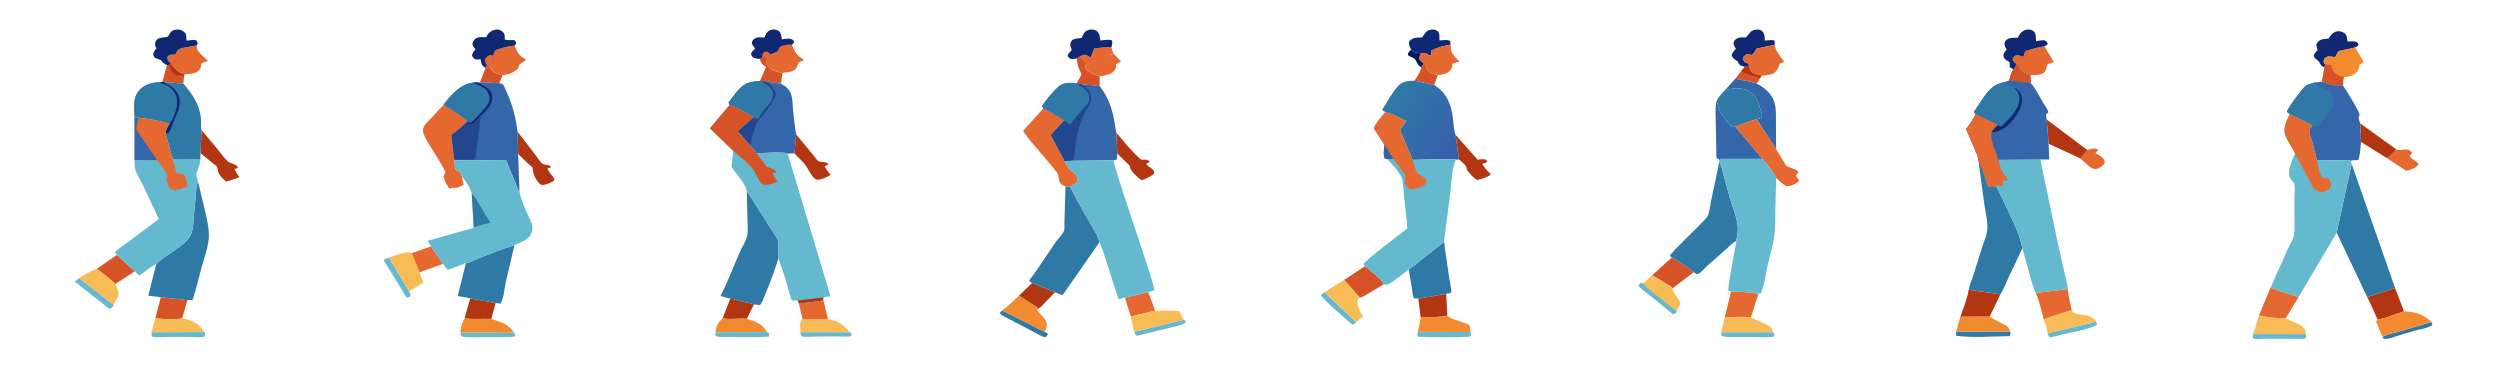 <svg width="1155" height="170" viewBox="0 0 1155 170" fill="none" xmlns="http://www.w3.org/2000/svg">
<path d="M1123.33 148.758L1123.78 150.096C1121.86 151.708 1117.77 152.14 1115.32 152.848L1107.15 155.316C1105.59 155.81 1103.48 156.697 1101.82 156.569C1101.59 156.552 1101.37 156.507 1101.16 156.445L1100.72 155.623C1102.48 154.439 1105.99 153.864 1108.09 153.259L1123.33 148.758Z" fill="#2F79A6"/>
<path d="M1040.86 154.324L1065.32 154.327C1065.48 154.97 1065.38 155.539 1065.3 156.184C1064.82 156.499 1064.47 156.512 1063.92 156.523L1046.16 156.485C1044.99 156.478 1042.27 156.816 1041.24 156.446C1041.15 156.414 1040.93 156.144 1040.85 156.066L1040.86 154.324Z" fill="#65B9CF"/>
<path d="M1107.07 68.995L1107.22 69.067C1109.66 70.128 1112.26 67.472 1114.49 70.674L1113.27 71.934C1113.77 73.688 1116.84 74.248 1117.37 76.031C1115.72 77.816 1114.01 78.384 1111.7 78.922L1102.73 73.054C1104.38 71.94 1105.75 70.476 1107.07 68.995Z" fill="#E56830"/>
<path d="M1090.43 57.019L1107.07 68.995C1105.75 70.476 1104.38 71.94 1102.73 73.054L1090.79 65.56L1090.43 57.019Z" fill="#B23612"/>
<path d="M1106.56 133.12L1110.65 143.813C1106.68 144.962 1102.57 146.997 1098.54 147.66C1097.82 146.576 1097.37 145.157 1096.83 143.959L1093.65 137.209L1106.56 133.12Z" fill="#B23612"/>
<path d="M1043.63 145.711C1047.62 146.516 1051.87 147.124 1055.94 147.146C1058.45 148.404 1064.12 149.861 1064.99 152.6C1065.16 153.155 1065.25 153.75 1065.32 154.327L1040.86 154.324C1042.05 151.724 1042.74 148.461 1043.63 145.711Z" fill="#F8BC57"/>
<path d="M1073.9 31.258L1073.42 30.996C1072.07 30.201 1072.16 29.563 1071.31 28.451C1070.34 27.182 1069.4 27.531 1068.92 25.615C1069.34 24.556 1070 23.889 1070.78 23.094C1070.55 22.415 1070.21 21.59 1070.15 20.878C1070.11 20.275 1070.63 19.617 1071.03 19.212L1071.15 19.093C1072.31 17.93 1074.31 17.992 1075.85 17.835L1075.96 17.617C1076.56 16.419 1077.82 15.035 1079.13 14.64C1080.29 14.292 1081.56 14.37 1082.61 14.987C1084.51 16.099 1084.13 17.384 1084.62 19.196C1085.71 19.156 1087.1 18.968 1088.15 19.191C1088.98 19.368 1089.22 19.854 1089.68 20.498C1089.32 21.428 1088.93 21.465 1088.08 21.933L1080.39 23.627L1078.8 26.426C1077.33 26.196 1075.68 25.698 1074.38 26.664C1073.93 26.994 1073.73 27.48 1073.52 27.978C1073.57 28.782 1073.8 29.171 1074.24 29.817L1073.9 31.258Z" fill="#102874"/>
<path d="M1048.98 132.975L1061.95 137.213L1055.94 147.146C1051.87 147.124 1047.62 146.516 1043.63 145.711L1048.98 132.975Z" fill="#E56830"/>
<path d="M1110.65 143.813C1116.04 144.272 1119.33 144.919 1123.33 148.758L1108.09 153.259C1105.99 153.864 1102.48 154.439 1100.72 155.623C1100.61 155.489 1100.54 155.379 1100.48 155.211L1097.71 148.503L1098.54 147.66C1102.57 146.997 1106.68 144.962 1110.65 143.813Z" fill="#F28B30"/>
<path d="M1074.24 29.817C1073.8 29.171 1073.57 28.782 1073.52 27.978C1073.73 27.48 1073.94 26.994 1074.38 26.664C1075.68 25.698 1077.33 26.196 1078.8 26.426L1080.39 23.627L1088.08 21.933L1092.12 28.766C1091.41 29.125 1090.68 29.438 1090.13 30.026C1089.89 31.731 1089.36 33.01 1087.96 34.082C1086.66 35.083 1084.52 35.589 1082.9 35.603C1082.39 36.813 1082.53 38.325 1082.52 39.624C1078.98 39.782 1075.99 39.056 1072.72 37.774L1073.9 31.258L1074.24 29.817Z" fill="#F28B30"/>
<path d="M1074.24 29.817C1075.11 29.839 1076.33 29.73 1077.11 30.136C1077.37 31.669 1077.68 32.91 1078.99 33.861C1079.92 34.538 1081.71 35.546 1082.9 35.603C1082.39 36.813 1082.53 38.325 1082.52 39.624C1078.98 39.782 1075.99 39.056 1072.72 37.774L1073.9 31.258L1074.24 29.817Z" fill="#D65327"/>
<path d="M1086.46 75.736L1106.56 133.12L1093.65 137.209L1079.55 107.516L1086.46 75.736Z" fill="#2F79A6"/>
<path d="M1072.72 37.774C1075.99 39.056 1078.98 39.782 1082.52 39.624C1084.84 43.03 1086.91 46.53 1088.87 50.163C1089.21 50.796 1090.23 52.496 1090.09 53.175C1090 53.624 1089.91 53.919 1089.64 54.289C1089.87 55.156 1090.04 56.218 1090.43 57.019L1090.79 65.56C1090.57 68.379 1090.4 71.048 1089.66 73.79C1088.59 74.18 1087.03 73.822 1086.12 74.288C1084.96 73.776 1083.2 74.01 1081.94 74.005L1070.41 73.985L1068.16 65.253C1067.78 63.897 1067.13 62.445 1066.94 61.07C1066.74 59.605 1067.48 58.985 1068.29 57.905L1057.89 52.655C1057.33 52.38 1057.02 52.09 1056.62 51.611C1056.71 51.284 1056.81 50.968 1056.98 50.671C1058.49 47.935 1060.51 45.336 1062.44 42.886C1063.33 41.75 1064.28 40.335 1065.5 39.534C1066.59 38.818 1068.16 38.478 1069.4 38.112L1072.72 37.774Z" fill="#3467AA"/>
<path d="M1057.89 52.655C1057.33 52.38 1057.02 52.09 1056.62 51.611C1056.71 51.284 1056.81 50.968 1056.98 50.671C1058.49 47.935 1060.51 45.336 1062.44 42.886C1063.33 41.75 1064.28 40.335 1065.5 39.534C1066.59 38.818 1068.16 38.478 1069.4 38.112C1069.71 38.861 1069.71 39.217 1070.51 39.545C1073.36 40.714 1075.78 40.913 1077.21 44.094C1078 45.855 1078.3 47.388 1077.6 49.23C1076.15 52.991 1073.27 55.532 1070.64 58.467C1069.77 58.549 1069.08 58.227 1068.29 57.905L1057.89 52.655Z" fill="#2F79A6"/>
<path d="M1057.89 52.655L1068.29 57.905C1067.48 58.985 1066.74 59.605 1066.94 61.07C1067.13 62.445 1067.78 63.897 1068.16 65.253L1070.41 73.985L1081.94 74.005C1083.2 74.01 1084.96 73.776 1086.12 74.288L1086.46 75.736L1079.55 107.516L1061.95 137.213L1048.98 132.975L1056.69 115.617C1057.68 113.404 1059.34 110.908 1059.8 108.544C1060.23 106.358 1060.06 104.011 1060.06 101.784L1060.04 90.499C1060.04 89.12 1060.4 86.415 1060.03 85.164C1059.76 84.245 1058.38 83.136 1057.94 82.113C1056.53 78.829 1059.06 74.031 1060.29 70.954C1059.1 68.114 1057.04 65.639 1055.93 62.737C1054.51 59.048 1056.38 56.021 1057.89 52.655Z" fill="#65B9CF"/>
<path d="M1057.89 52.655L1068.29 57.905C1067.48 58.985 1066.74 59.605 1066.94 61.07C1067.13 62.445 1067.78 63.897 1068.16 65.253L1070.41 73.985C1070.75 75.374 1071.89 81.547 1072.94 82.074C1073.65 82.431 1074.78 81.979 1075.63 82.582C1076.82 83.423 1076.74 84.334 1076.94 85.641C1076.69 86.3 1076.41 87.066 1075.84 87.515C1074.7 88.424 1072.89 88.88 1071.47 88.734C1070.54 88.296 1069.66 87.821 1068.99 87.019C1067.8 85.589 1066.95 83.408 1066.08 81.757L1060.29 70.954C1059.1 68.114 1057.04 65.639 1055.93 62.737C1054.51 59.048 1056.38 56.021 1057.89 52.655Z" fill="#E56830"/>
<path d="M968.346 148.411C968.645 149.181 968.917 149.435 968.589 150.215C963.991 152.398 958.329 153.25 953.379 154.377C951.318 154.846 949.2 155.6 947.099 155.815C946.408 155.389 946.228 154.768 945.944 154.042L960.435 150.547C963.016 149.923 965.924 149.495 968.346 148.411Z" fill="#65B9CF"/>
<path d="M928.833 153.18C928.877 154.01 928.849 154.521 928.497 155.284C920.339 155.407 911.853 156.14 903.754 155.145L903.726 153.187L928.833 153.18Z" fill="#2F79A6"/>
<path d="M964.378 69.351C965.685 68.82 967.471 68.264 968.857 68.865C969.049 68.948 969.217 69.045 969.384 69.166L968.102 70.782C969.54 71.638 971.897 72.648 972.341 74.405C972.433 74.764 972.265 75.283 972.193 75.655C971.302 76.795 969.788 77.906 968.306 78.047C966.312 78.235 964.41 76.146 962.988 74.891L961.07 73.156L964.378 69.351Z" fill="#E56830"/>
<path d="M945.569 55.186L964.378 69.351L961.07 73.156L946.46 66.419L945.569 55.186Z" fill="#B23612"/>
<path d="M905.716 146.257L919.264 146.199C920.978 147.488 922.816 148.372 924.721 149.324C925.556 149.74 926.771 150.173 927.434 150.82C928.022 151.391 928.473 152.453 928.833 153.18L903.726 153.187L905.716 146.257Z" fill="#F28B30"/>
<path d="M957.131 143.149C957.682 144.124 957.978 144.633 959.145 144.93C962.7 145.84 965.841 145.063 968.346 148.411C965.924 149.495 963.016 149.923 960.435 150.547L945.944 154.042C945.892 151.885 944.866 149.424 944.142 147.408L957.131 143.149Z" fill="#F8BC57"/>
<path d="M955.313 133.551C955.609 136.812 956.368 139.973 957.131 143.149L944.142 147.408C943.072 143.307 942.229 139.223 940.523 135.327L955.313 133.551Z" fill="#E56830"/>
<path d="M931.757 29.585C930.914 29.024 930.259 28.618 929.839 27.667C929.999 26.454 930.207 26.426 931.15 25.653C932.564 25.398 933.247 25.767 934.582 26.23L935.029 25.784C935.149 24.927 935.297 24.329 935.74 23.586C938.657 22.688 941.49 21.869 944.514 21.401L948.929 28.771C948.501 28.89 946.22 29.401 946.084 29.64C944.913 31.674 945.768 33.403 942.764 34.305C941.29 34.747 939.544 34.697 938.018 34.663C936.715 34.22 934.913 33.753 933.982 32.682C933.175 31.752 932.74 30.567 931.865 29.689L931.757 29.585Z" fill="#E56830"/>
<path d="M930.199 32.078L928.517 31.06L928.433 28.703L926.827 27.746C926.024 27.172 925.692 26.589 925.541 25.626C925.656 24.474 926.36 23.786 927.083 22.957C926.659 22.179 926.18 21.395 926.088 20.495C926.028 19.885 926.24 19.219 926.655 18.75C928.01 17.21 930.323 17.479 932.173 17.442L933.179 15.745C933.943 14.664 935.085 13.862 936.412 13.68C937.506 13.531 938.661 13.716 939.508 14.433C940.798 15.522 940.499 17.443 940.671 18.981C941.757 18.846 943.411 18.479 944.482 18.633C945.373 18.761 945.621 19.444 946.076 20.132C945.788 20.924 945.241 21.013 944.514 21.401C941.49 21.869 938.657 22.688 935.74 23.586C935.297 24.329 935.149 24.927 935.029 25.784L934.582 26.23C933.247 25.767 932.564 25.398 931.15 25.653C930.207 26.426 929.999 26.454 929.839 27.667C930.259 28.618 930.914 29.024 931.757 29.585C931.322 30.425 930.91 31.445 930.199 32.078Z" fill="#102874"/>
<path d="M909.52 133.856L924.182 135.997L919.264 146.199L905.716 146.257C907.082 142.43 908.92 137.85 909.52 133.856Z" fill="#B23612"/>
<path d="M914.034 74.302C915.105 76.461 916.028 78.609 916.823 80.888C917.29 82.217 917.786 85.012 918.569 85.99C918.605 86.035 918.844 86.168 918.92 86.197C919.967 86.617 921.25 86.308 922.276 86L928.401 98.695C930.854 103.937 933.267 109.008 934.334 114.766L928.065 127.951C926.843 130.598 925.768 133.564 924.182 135.997L909.52 133.856C909.975 131.384 911.006 129.215 911.793 126.858L915.764 114.096C916.447 111.928 917.454 109.708 917.926 107.49C918.749 103.585 917.37 98.649 916.811 94.712L914.034 74.302Z" fill="#2F79A6"/>
<path d="M923.287 73.848L942.62 73.686L950.743 112.377L953.647 125.375C954.266 128.075 955.073 130.783 955.313 133.551L940.523 135.327C939.364 133.001 938.685 130.231 937.95 127.734L934.334 114.766C933.267 109.008 930.854 103.937 928.401 98.695L922.276 86L922.72 85.297L924.594 86.172C925.816 85.366 924.801 84.321 925.62 83.212L927.095 83.59L927.558 83.27C927.055 81.726 925.76 80.756 925.017 79.354C924.166 77.755 923.767 75.604 923.287 73.848Z" fill="#65B9CF"/>
<path d="M931.757 29.585L931.865 29.689C932.74 30.567 933.175 31.752 933.982 32.682C934.913 33.753 936.715 34.22 938.018 34.663L938.277 38.451C940.698 41.286 942.129 44.404 943.991 47.577C944.746 48.861 946.124 50.525 946.364 51.966L945.241 52.786L945.569 55.186L946.46 66.419L946.751 73.692L942.62 73.686L923.287 73.848C923.767 75.604 924.166 77.755 925.017 79.354C925.76 80.756 927.055 81.726 927.558 83.27L927.095 83.59L925.62 83.212C924.801 84.321 925.816 85.366 924.594 86.172L922.72 85.297L922.276 86C921.25 86.308 919.967 86.617 918.92 86.197C918.844 86.168 918.605 86.034 918.569 85.99C917.786 85.012 917.29 82.217 916.823 80.888C916.028 78.609 915.105 76.461 914.034 74.302C913.926 72.351 912.896 70.278 912.136 68.503L908.297 59.602C910.027 57.445 911.541 55.137 912.768 52.659L912.1 52.001L912.164 51.373C914.829 47.743 917.702 42.065 921.481 39.648C923.103 38.612 925.001 38.168 926.835 37.68L928.213 37.197C928.717 35.509 929.124 33.487 930.199 32.078C930.91 31.445 931.322 30.425 931.757 29.585Z" fill="#3467AA"/>
<path d="M930.531 40.458C931.981 41.142 933.275 42.329 933.811 43.885C934.646 46.312 934.046 48.737 932.912 50.959C930.974 54.76 927.043 59.401 922.88 60.677C921.873 60.986 921.138 61.179 920.147 60.823C920.83 59.727 922.081 58.643 922.972 57.684L924.126 58.523C924.877 58.322 925.513 57.535 926.06 56.993C927.926 55.155 929.791 53.214 931.162 50.96C932.336 49.034 933.335 46.463 932.772 44.187L932.72 43.994C932.372 42.601 931.414 41.551 930.531 40.458Z" fill="#102874"/>
<path d="M931.757 29.585L931.865 29.689C932.74 30.567 933.175 31.752 933.982 32.682C934.913 33.753 936.715 34.22 938.018 34.663L938.277 38.451L928.213 37.197C928.717 35.509 929.124 33.487 930.199 32.078C930.91 31.445 931.322 30.425 931.757 29.585Z" fill="#D65327"/>
<path d="M912.768 52.659L912.1 52.001L912.164 51.373C914.829 47.743 917.702 42.066 921.481 39.648C923.103 38.612 925.001 38.168 926.835 37.68L926.939 38.657C927.55 39.106 929.883 40.523 930.531 40.458C931.414 41.551 932.372 42.601 932.72 43.994L932.772 44.187C933.335 46.463 932.336 49.034 931.162 50.96C929.791 53.214 927.926 55.155 926.06 56.993C925.513 57.535 924.877 58.322 924.126 58.523L922.972 57.684L912.768 52.659Z" fill="#2F79A6"/>
<path d="M912.768 52.659L922.972 57.684C922.081 58.643 920.83 59.727 920.147 60.823C919.032 63.604 922.28 70.893 923.287 73.848C923.767 75.604 924.166 77.755 925.017 79.354C925.76 80.756 927.055 81.726 927.558 83.27L927.095 83.59L925.62 83.212C924.801 84.321 925.816 85.366 924.594 86.172L922.72 85.297L922.276 86C921.25 86.308 919.967 86.617 918.92 86.197C918.844 86.168 918.605 86.035 918.569 85.99C917.786 85.012 917.29 82.217 916.823 80.888C916.028 78.609 915.105 76.461 914.034 74.302C913.926 72.351 912.896 70.278 912.136 68.503L908.297 59.602C910.027 57.445 911.541 55.137 912.768 52.659Z" fill="#E56830"/>
<path d="M808.018 30.195C808.29 31.666 808.387 32.717 809.742 33.619C810.705 34.259 812.778 34.768 813.954 34.967L813.163 36.022L811.687 38.627C808.503 37.407 805.038 37.179 801.753 36.326L804.432 32.884L806.112 30.857L808.018 30.195Z" fill="#D65327"/>
<path d="M808.017 30.195C808.29 31.666 808.386 32.717 809.742 33.619C810.705 34.259 812.778 34.768 813.953 34.967L813.163 36.022C810.284 35.151 807.047 34.399 804.432 32.884L806.112 30.857L808.017 30.195Z" fill="#B23612"/>
<path d="M795.159 153.512L819.164 153.515C819.456 153.661 819.629 153.968 819.821 154.227L819.517 155.488C817.134 156.043 814.074 155.72 811.615 155.731L801.348 155.734C799.442 155.715 797.152 155.814 795.331 155.227L795.159 153.512Z" fill="#65B9CF"/>
<path d="M796.867 146.497C800.734 146.527 805.114 146.13 808.912 146.669L814.888 149.438C816.176 150.012 817.68 150.473 818.57 151.61C818.735 152.211 818.847 152.982 819.164 153.515L795.159 153.512L796.867 146.497Z" fill="#F8BC57"/>
<path d="M772.345 118.979C775.718 120.851 779.613 123.249 782.545 125.758L772.67 133.22C772.173 132.235 771.13 131.834 770.195 131.273L763.319 127.177L772.345 118.979Z" fill="#D65327"/>
<path d="M799.731 134.689C802.98 134.758 806.112 134.878 809.337 135.291C810.223 135.405 811.543 135.408 812.353 135.772L808.912 146.669C805.114 146.13 800.734 146.527 796.867 146.498L799.731 134.689Z" fill="#E56830"/>
<path d="M756.981 132.099C759.039 131.546 761.665 128.604 763.319 127.177L770.195 131.273C771.13 131.834 772.173 132.235 772.67 133.22C772.794 135.143 776.38 139.162 776.336 140.001C776.28 140.993 774.563 143.684 774.062 144.721C772.225 143.851 770.348 142.106 768.666 140.898C764.805 138.121 760.351 135.457 756.981 132.099Z" fill="#F8BC57"/>
<path d="M806.112 30.857C805.378 30.688 804.207 30.438 803.662 29.871C802.908 29.082 803.305 28.561 802.166 27.879C801.139 27.265 800.317 26.682 800.004 25.479C800.405 24.246 801.111 23.471 801.953 22.531C801.432 21.724 801.091 21.04 800.846 20.106C801.051 19.415 801.115 18.946 801.628 18.424C802.984 17.055 804.837 17.291 806.618 17.284L808.499 15.065C809.385 14.021 810.288 13.738 811.631 13.645C812.582 13.58 813.416 13.753 814.114 14.394C815.382 15.555 815.269 17.147 815.365 18.748C816.809 18.588 818.161 18.46 819.613 18.595C820.074 19.353 819.93 19.824 819.894 20.7L811.527 22.473C810.974 23.365 810.248 24.986 809.273 25.412C808.242 25.092 807.613 25.037 806.566 25.307C805.852 25.934 805.535 26.122 805.222 27.04C805.551 27.922 805.691 28.55 806.622 28.967L807.809 29.407L808.018 30.195L806.112 30.857Z" fill="#102874"/>
<path d="M819.894 20.7L819.918 20.926C820.251 23.492 822.729 26.385 824.233 28.459C823.644 29.173 822.761 28.947 822.24 29.404C822.132 29.502 821.887 30.421 821.819 30.607C820.323 34.719 817.788 34.505 813.954 34.967C812.778 34.768 810.705 34.259 809.742 33.619C808.386 32.717 808.29 31.666 808.018 30.195L807.809 29.407L806.622 28.967C805.691 28.55 805.551 27.922 805.222 27.04C805.535 26.122 805.852 25.934 806.566 25.307C807.612 25.037 808.242 25.092 809.273 25.412C810.248 24.986 810.974 23.365 811.527 22.473L819.894 20.7Z" fill="#E56830"/>
<path d="M801.753 36.326C805.037 37.179 808.503 37.407 811.687 38.627C815.377 40.735 818.642 43.197 819.849 47.506C820.616 50.227 820.467 53.278 820.487 56.081L820.555 68.899L811.511 55.012L813.817 54.446C814.214 53.458 814.066 52.532 813.697 51.517C812.522 48.274 811.844 45.12 809.116 42.788C806.951 40.939 803.056 40.565 800.345 40.945C799.166 41.11 798.183 41.547 796.927 41.632L801.753 36.326Z" fill="#3467AA"/>
<path d="M792.969 46.897C793.795 48.267 793.787 49.604 794.425 51.027C795.383 53.162 796.98 54.767 798.391 56.576C798.961 57.305 799.655 58.438 800.501 58.81L801.676 58.449L814.29 73.382L794.701 73.418L794.32 74.373L794.12 73.52C793.595 73.411 793.346 73.301 792.981 72.903L792.7 57.427C792.64 53.931 792.359 50.351 792.969 46.897Z" fill="#3467AA"/>
<path d="M796.928 41.632C798.183 41.547 799.166 41.11 800.345 40.945C803.056 40.566 806.951 40.939 809.117 42.788C811.844 45.12 812.522 48.274 813.697 51.517C814.066 52.532 814.214 53.458 813.817 54.446L811.511 55.012L801.676 58.449L800.501 58.81C799.655 58.438 798.961 57.305 798.392 56.576C796.98 54.767 795.383 53.162 794.425 51.027C793.787 49.604 793.795 48.267 792.969 46.897C793.847 44.815 795.387 43.232 796.928 41.632Z" fill="#2F79A6"/>
<path d="M801.676 58.449L811.511 55.012L820.556 68.899L824.073 74.682C824.426 75.251 824.939 76.348 825.473 76.709C826.8 77.602 828.657 77.71 830.017 78.659C830.651 79.1 830.727 79.08 830.807 79.838L829.62 81.099C830.141 81.859 831.052 82.809 831.052 83.722C830.514 84.13 829.981 84.596 829.387 84.914C828.533 85.301 827.478 85.817 826.548 85.943C825.128 86.135 824.915 85.846 823.828 85.008C822.689 84.386 821.546 83.032 820.596 82.124C818.955 79.037 816.573 76.011 814.291 73.382L801.676 58.449Z" fill="#E56830"/>
<path d="M794.296 74.923C795.524 76.707 795.841 79.124 796.394 81.192L799.366 91.989C800.405 95.544 801.973 99.266 802.607 102.891C802.988 105.058 802.968 106.818 802.587 108.987C802.454 109.733 802.089 110.555 802.198 111.3C800.545 111.995 798.873 113.882 797.525 115.07L788.465 123.079C787.618 123.874 785.396 126.441 784.362 126.609C784.161 126.642 783.712 126.513 783.515 126.422C783.174 126.262 782.845 125.987 782.545 125.758C779.613 123.249 775.718 120.851 772.345 118.979L771.515 118.184C771.515 116.949 786.636 103.131 788.689 100.189C789.764 98.651 790.085 94.85 790.486 92.933L794.296 74.923Z" fill="#2F79A6"/>
<path d="M814.291 73.382C816.573 76.011 818.955 79.037 820.596 82.124L820.215 96.682C820.183 100.619 820.279 104.677 819.785 108.587C819.168 113.492 817.563 118.297 816.553 123.144C815.727 127.121 815.117 131.764 813.504 135.478L812.353 135.772C811.543 135.408 810.224 135.405 809.337 135.291C806.112 134.878 802.98 134.758 799.731 134.689L798.54 134.318C797.999 132.965 801.709 114.424 802.198 111.3C802.09 110.555 802.455 109.733 802.587 108.987C802.968 106.818 802.988 105.058 802.607 102.891C801.973 99.266 800.405 95.544 799.366 91.989L796.394 81.192C795.841 79.124 795.524 76.707 794.297 74.923L794.321 74.373L794.702 73.418L814.291 73.382Z" fill="#65B9CF"/>
<path d="M773.455 142.882C773.982 143.244 774.341 143.488 774.629 144.137C773.951 144.815 773.78 145.032 772.886 145.188L756.981 132.219C756.992 131.518 757.477 131.227 757.909 130.749L758.876 130.801C761.752 134.015 765.554 136.565 768.85 139.223C770.285 140.38 771.887 142.049 773.455 142.882Z" fill="#65B9CF"/>
<path d="M656.755 31.197C654.473 29.948 654.954 28.801 653.54 27.172C652.806 26.326 651.339 26.473 650.398 25.317C650.468 24.285 651.236 23.615 651.896 22.898C653.191 24.168 654.723 24.686 656.524 24.653L656.756 24.647C656.045 25.682 655.611 25.993 655.782 27.298C656.299 28.113 656.686 28.489 657.508 28.979C657.641 29.058 657.722 29.152 657.812 29.276L656.755 31.197Z" fill="#08185E"/>
<path d="M626.602 148.856C626.005 149.447 625.606 149.795 624.786 150.02C622.559 148.03 610.595 138.015 610.236 136.18L611.889 135.013L626.602 148.856Z" fill="#65B9CF"/>
<path d="M657.813 29.276C658.074 29.509 658.618 29.87 658.71 30.194C659.108 31.596 659.826 33.075 661.157 33.786C662.134 34.309 663.224 34.457 664.304 34.636L662.584 39.199L653.466 37.257C654.873 35.375 655.985 33.423 656.755 31.197L657.813 29.276Z" fill="#D65327"/>
<path d="M654.95 153.319L679.396 153.403C679.592 154.054 679.587 154.637 679.577 155.308C678.6 156.107 657.717 155.765 655.156 155.591C654.686 154.951 654.886 154.066 654.95 153.319Z" fill="#65B9CF"/>
<path d="M655.25 137.977L668.141 135.76L668.673 145.837C664.813 146.724 660.278 146.472 656.332 146.484L655.25 137.977Z" fill="#B23612"/>
<path d="M651.896 22.898C651.895 22.636 651.448 21.963 651.322 21.686C650.88 20.721 650.884 20.076 651.086 19.042C652.93 17.17 654.448 17.38 656.922 17.326L658.704 14.898C659.406 14.046 660.673 13.709 661.731 13.639C662.607 13.581 663.682 13.889 664.312 14.532C665.25 15.492 664.973 17.398 665.02 18.665C666.421 18.586 668.642 18.193 669.871 18.887L670.262 20.566C667.216 21.222 664.167 21.777 661.418 23.325L661.062 25.584C659.581 25.743 658.523 23.776 656.756 24.647L656.524 24.653C654.723 24.686 653.191 24.168 651.896 22.898Z" fill="#102874"/>
<path d="M672.471 62.275L682.654 73.773C683.827 73.666 685.67 73.239 686.692 73.895L687.091 74.543C686.564 75.355 685.663 75.474 684.788 75.709C685.647 77.408 687.464 79.102 688.711 80.567C687.809 81.751 683.843 82.834 682.415 83.162C680.527 82.073 679.116 80.197 677.742 78.544C677.595 76.228 675.676 75.169 674.062 73.665L672.471 62.275Z" fill="#B23612"/>
<path d="M630.583 122.953C633.408 125.304 637.441 128.11 639.35 131.295C637.832 132.184 629.143 137.648 628.234 137.572L620.997 129.309L630.583 122.953Z" fill="#D65327"/>
<path d="M656.332 146.484C660.279 146.472 664.813 146.724 668.673 145.837C670.254 147.771 678.244 149.136 678.939 150.441C679.298 151.116 679.123 152.575 679.396 153.403L654.95 153.319C655.718 151.132 656.053 148.776 656.332 146.484Z" fill="#F28B30"/>
<path d="M670.262 20.566C670.169 23.527 670.677 24.658 672.714 26.829L674.321 28.467C673.203 28.729 672.107 28.977 671.04 29.411C670.959 30.785 670.789 31.86 669.731 32.843C668.376 34.099 666.113 34.633 664.304 34.636C663.224 34.457 662.134 34.309 661.156 33.786C659.826 33.075 659.108 31.596 658.71 30.194C658.618 29.87 658.074 29.509 657.813 29.276C657.722 29.152 657.641 29.058 657.508 28.979C656.686 28.489 656.299 28.113 655.782 27.298C655.612 25.993 656.045 25.682 656.757 24.647C658.523 23.776 659.581 25.743 661.062 25.584L661.418 23.325C664.167 21.777 667.216 21.222 670.262 20.566Z" fill="#E56830"/>
<path d="M611.889 135.013L620.997 129.309L628.233 137.572C627.836 137.93 627.155 138.328 627.125 138.87C627.034 140.496 627.588 142.794 628.442 144.175C628.837 144.814 629.579 145.544 629.73 146.265C628.635 147.076 627.53 147.85 626.602 148.856L611.889 135.013Z" fill="#F8BC57"/>
<path d="M650.793 124.516C652.636 123.457 654.459 121.718 656.141 120.394L667.149 111.764L669.344 127.269C669.722 129.793 670.427 132.422 670.521 134.965C669.822 135.578 669.035 135.588 668.141 135.76L655.25 137.977L653.277 137.805C652.53 136.462 652.498 134.397 652.263 132.862L650.793 124.516Z" fill="#2F79A6"/>
<path d="M653.466 37.257L662.584 39.199C667.586 42.431 669.654 46.322 670.898 52.077C671.335 54.098 671.668 61.047 672.471 62.275L674.062 73.665L672.609 73.76C671.633 73.159 655.222 73.805 652.564 73.866L646.792 60.19C647.365 58.562 648.813 57.378 649.656 55.885C646.617 54.476 643.25 52.576 640.005 51.791L638.745 50.972L638.677 50.513C640.917 47.032 643.091 42.877 645.826 39.812C648.009 37.364 650.459 37.432 653.466 37.257Z" fill="url(#paint0_linear_5_475)"/>
<path d="M640.005 51.791C643.25 52.576 646.617 54.476 649.655 55.885C648.813 57.378 647.365 58.562 646.792 60.19L652.564 73.866C655.222 73.805 671.633 73.159 672.609 73.76C670.642 77.978 670.721 83.755 670.105 88.376L667.149 111.764L656.141 120.394C654.459 121.718 652.636 123.457 650.793 124.516C648.759 125.777 642.071 131.97 640.132 131.581C639.859 131.526 639.602 131.41 639.35 131.295C637.44 128.11 633.408 125.304 630.583 122.953L629.899 122.007C630.462 120.487 647.426 107.701 650.103 105.592C650.154 101.982 649.415 98.079 649.069 94.469L648.289 86.453C648.133 84.958 648.099 83.308 647.495 81.917C646.3 79.162 642.95 75.68 640.853 73.476L639.814 73.312C638.943 71.721 639.441 68.682 639.595 66.938L634.68 59.285C635.432 56.949 638.468 53.823 640.005 51.791Z" fill="#65B9CF"/>
<path d="M640.005 51.791C643.25 52.576 646.617 54.476 649.656 55.885C648.813 57.378 647.365 58.562 646.792 60.19L652.564 73.866C653.054 75.409 653.971 78.701 654.879 79.917C655.266 80.437 656.502 80.972 657.059 81.327C657.793 81.794 658.351 82.441 658.913 83.098C659 83.71 659.05 83.909 658.815 84.478C658.451 85.358 658.071 85.722 657.194 86.08C656.084 86.532 652.579 87.939 651.429 87.363L651.242 87.256C650.5 86.846 650.062 86.455 649.632 85.704C648.626 83.947 648.793 82.878 649.287 81.024L643.768 73.348L640.853 73.476L639.815 73.312C638.943 71.721 639.441 68.682 639.595 66.938L634.68 59.285C635.432 56.949 638.468 53.823 640.005 51.791Z" fill="#E56830"/>
<path d="M639.595 66.938L643.768 73.348L640.853 73.476L639.815 73.312C638.943 71.721 639.441 68.682 639.595 66.938Z" fill="#3467AA"/>
<path d="M514.45 24.816L517.919 28.357L515.475 29.73C514.637 29.459 514.21 29.184 513.617 28.53L513.791 26.305L512.599 25.167C513.491 25.225 513.673 25.313 514.45 24.816Z" fill="#E56830"/>
<path d="M547.018 147.707C547.533 148.186 547.686 148.304 547.864 149.015C545.865 150.354 542.721 150.839 540.399 151.453L525.252 155.13C524.379 154.58 524.38 154.234 524.019 153.287L547.018 147.707Z" fill="#65B9CF"/>
<path d="M463.002 143.406L476.54 150.213C478.405 151.157 480.603 152.594 482.584 153.186C483.276 153.62 483.847 153.805 484.174 154.568L482.928 155.815C482.734 155.795 482.531 155.77 482.345 155.711C480.712 155.187 478.97 154.071 477.424 153.293L466.233 147.414C465.042 146.752 462.544 145.74 461.887 144.597L463.002 143.406Z" fill="#2F79A6"/>
<path d="M498.9 26.082L501.86 28.997L501.8 29.187C501.559 29.973 501.548 30.674 501.57 31.49C503.429 34.174 505.194 34.225 508.032 35.197L508.019 39.726L499.915 39.004L499.894 38.952L497.562 38.472C497.761 37.34 499.617 35.038 499.593 34.297C499.573 33.709 498.56 32.072 498.309 31.392C497.786 29.975 497.608 28.489 497.414 26.997L498.9 26.082Z" fill="#D65327"/>
<path d="M519.729 137.506L530.505 134.959L533.699 143.499L522.389 146.24L519.729 137.506Z" fill="#E56830"/>
<path d="M476.811 130.738L487.354 135.021L482.531 140.099C481.694 140.972 480.78 142.101 479.664 142.601C479.041 141.732 477.688 141.095 476.789 140.525L470.758 136.629L476.811 130.738Z" fill="#B23612"/>
<path d="M515.787 61.332C519.371 65.517 522.972 70.224 527.196 73.753C528.619 73.755 529.577 73.57 530.828 74.298L531.088 74.801C530.602 75.256 530.128 75.409 529.513 75.607C530.498 77.439 533.306 77.672 533.306 80.212C531.752 81.411 529.203 82.863 527.277 83.261C525.786 82.056 522.128 78.999 521.95 76.979L521.94 76.567L516.175 70.893L515.787 61.332Z" fill="#B23612"/>
<path d="M498.9 26.082C499.413 25.792 500.035 25.508 500.612 25.375C501.917 25.077 502.918 26.012 503.941 26.674C504.327 25.179 504.978 23.773 505.581 22.356C508.188 22.089 510.843 21.699 513.465 21.855C513.69 22.932 513.948 23.837 514.45 24.816C513.672 25.313 513.491 25.225 512.599 25.167L513.791 26.305L513.617 28.53C514.21 29.184 514.637 29.459 515.474 29.73C515.627 30.378 515.78 30.697 515.548 31.339C515.005 32.732 514.03 33.596 512.667 34.178C511.194 34.808 509.618 35.082 508.032 35.197C505.194 34.225 503.429 34.174 501.57 31.49C501.548 30.674 501.559 29.973 501.8 29.187L501.86 28.997L498.9 26.082Z" fill="#E56830"/>
<path d="M515.548 31.339C514.864 30.845 512.44 31.025 511.516 31.007C510.494 29.741 508.908 27.981 508.641 26.349L509.145 25.689C510.338 25.357 511.344 24.991 512.599 25.167L513.791 26.305L513.617 28.53C514.21 29.184 514.637 29.459 515.474 29.73C515.627 30.378 515.78 30.697 515.548 31.339Z" fill="#E56830"/>
<path d="M497.414 26.997C496.721 27.176 495.754 27.359 495.052 27.272C494.117 27.157 493.755 26.57 493.244 25.881C493.276 24.809 494.499 23.882 495.156 23.077L494.562 21.445C494.272 20.405 494.673 19.607 495.177 18.715C496.185 17.707 498.246 17.743 499.617 17.59L500.835 15.359C501.443 14.374 502.211 13.947 503.334 13.716C504.341 13.51 505.862 13.675 506.703 14.306C508.053 15.318 508.128 17.16 508.366 18.705C509.995 18.546 512.272 18.043 513.791 18.703C514.009 19.866 513.766 20.745 513.465 21.855C510.843 21.699 508.188 22.089 505.581 22.356C504.978 23.773 504.327 25.179 503.941 26.674C502.918 26.012 501.917 25.077 500.612 25.375C500.035 25.508 499.413 25.792 498.9 26.082L497.414 26.997Z" fill="#102874"/>
<path d="M533.699 143.499L542.317 143.597C543.1 143.606 544.469 143.416 545.068 143.896C545.584 145.334 546.063 146.498 547.018 147.707L524.019 153.287L522.389 146.24L533.699 143.499Z" fill="#F8BC57"/>
<path d="M463.003 143.406C465.755 141.539 468.278 138.87 470.758 136.629L476.789 140.525C477.688 141.095 479.041 141.732 479.664 142.601L479.181 143.356C480.735 145.633 484.152 147.69 483.59 150.831C483.446 151.636 482.96 152.467 482.584 153.186C480.603 152.594 478.405 151.157 476.54 150.213L463.003 143.406Z" fill="#F28B30"/>
<path d="M482.051 50.066C485.501 51.666 488.495 53.671 491.729 55.656L485.477 62.326L491.899 74.387C492.463 75.576 493.029 76.937 493.904 77.928C495.656 79.911 498.603 80.922 497.519 84.149C496.545 85.139 495.592 85.701 494.286 86.148L492.246 86.258C491.485 85.91 490.3 85.265 489.848 84.545C488.948 83.105 489.384 81.081 488.282 79.641C483.324 73.161 477.511 67.406 472.744 60.721C473.281 59.437 474.685 58.225 475.617 57.191L482.051 50.066Z" fill="#E56830"/>
<path d="M492.245 86.258L494.286 86.148L499.876 96.588L504.491 104.53C505.948 107.012 507.309 109.085 507.932 111.952L490.872 136.417L487.354 135.021L476.811 130.738L475.692 130.037C475.671 129.932 475.558 129.567 475.58 129.485C475.668 129.153 476.409 128.347 476.638 128.032L479.53 123.997L487.684 111.88C488.821 110.273 490.796 108.432 491.597 106.683C491.883 106.059 491.723 103.599 491.757 102.761L492.245 86.258Z" fill="#2F79A6"/>
<path d="M482.051 50.066C481.706 49.704 481.566 49.417 481.422 48.939C483.596 45.87 486.308 42.411 489.141 39.967C491.596 37.849 494.568 38.232 497.562 38.472L499.894 38.952L499.915 39.004L508.019 39.726C511.462 44.18 513.297 48.669 514.487 54.166C515 56.533 515.21 58.983 515.787 61.332L516.175 70.893L516.108 73.555C515.561 73.777 515.053 74.002 514.464 74.08L493.95 74.316L491.899 74.387L485.477 62.326L491.729 55.656C488.495 53.671 485.501 51.666 482.051 50.066Z" fill="#3467AA"/>
<path d="M497.562 38.472L499.894 38.952L499.916 39.004C501.283 40.212 503.005 41.331 503.767 43.019L503.826 43.147C504.299 44.186 504.202 46.182 503.813 47.241C503.125 49.11 501.895 50.773 500.967 52.522C499.697 54.915 498.836 57.704 498.14 60.312C497.409 63.052 496.968 65.868 496.667 68.686C496.488 70.365 496.517 72.193 496.098 73.825L493.95 74.316L491.899 74.387L485.477 62.326L491.729 55.656L494.353 57.493C496.066 55.06 498.018 52.849 499.974 50.614C500.956 49.493 502.644 47.903 503.05 46.447C503.686 44.168 501.833 41.538 500.025 40.303C499.188 39.731 498.161 39.59 497.641 38.627L497.562 38.472Z" fill="#22478E"/>
<path d="M482.051 50.066C481.706 49.704 481.566 49.417 481.422 48.939C483.596 45.87 486.308 42.411 489.141 39.967C491.596 37.849 494.568 38.232 497.562 38.472L497.641 38.627C498.161 39.59 499.188 39.731 500.025 40.303C501.833 41.538 503.686 44.168 503.05 46.447C502.644 47.903 500.956 49.493 499.974 50.614C498.017 52.849 496.066 55.06 494.352 57.493L491.729 55.656C488.495 53.671 485.501 51.666 482.051 50.066Z" fill="#2F79A6"/>
<path d="M493.95 74.316L514.464 74.08C515.833 81.68 533.845 132.111 533.305 134.083L530.505 134.959L519.729 137.506C518.784 137.842 517.731 137.998 516.75 138.21L511.098 120.71C510.118 117.789 509.318 114.709 507.932 111.952C507.309 109.085 505.948 107.012 504.491 104.53L499.876 96.588L494.286 86.148C495.592 85.701 496.545 85.139 497.519 84.149C498.603 80.922 495.656 79.911 493.904 77.928C493.029 76.937 492.463 75.576 491.899 74.387L493.95 74.316Z" fill="#65B9CF"/>
<path d="M392.666 153.481L393.358 154.03V154.997C393.263 155.07 393.002 155.323 392.903 155.346C391.276 155.735 388.476 155.385 386.7 155.401L376.992 155.504C374.849 155.548 372.701 155.745 370.564 155.512C369.808 154.831 369.9 154.474 369.744 153.487L392.666 153.481Z" fill="#65B9CF"/>
<path d="M354.349 153.415L355.247 153.856C355.397 154.607 355.505 154.808 355.154 155.521C349.042 156.003 342.672 155.768 336.54 155.677C335.003 155.654 331.832 155.997 330.599 155.143L330.545 153.487L354.349 153.415Z" fill="#65B9CF"/>
<path d="M352.087 26.619C353.097 26.605 354.032 26.694 355.028 26.857C354.714 27.402 354.414 27.953 354.03 28.453C354.296 30.05 355.201 31.132 356.5 32.031C357.801 32.932 359.948 33.404 361.491 33.743L360.817 38.664L354.047 37.672L351.588 37.556L351.082 37.377L353.961 30.922L353.373 30.528C351.925 29.724 351.5 28.777 351.033 27.218L352.087 26.619Z" fill="#D65327"/>
<path d="M337.402 137.96L348.348 140.592L345.028 147.308C341.267 146.886 337.597 147.79 333.821 147.069L337.402 137.96Z" fill="#B23612"/>
<path d="M380.336 138.407L382.485 147.254C378.638 147.84 374.659 147.422 370.776 147.374L369.044 140.128C371.641 139.982 374.271 139.535 376.858 139.239C378.036 139.105 379.387 139.223 380.336 138.407Z" fill="#E56830"/>
<path d="M382.485 147.254C387.316 148.62 389.458 149.629 392.666 153.481L369.744 153.487C369.788 152.328 369.56 148.993 370.011 148.093C370.1 147.914 370.612 147.528 370.776 147.374C374.659 147.422 378.638 147.84 382.485 147.254Z" fill="#F8BC57"/>
<path d="M333.821 147.069C337.597 147.79 341.266 146.886 345.028 147.308C349.01 148.472 352.229 149.554 354.349 153.415L330.545 153.487C330.985 150.713 331.713 148.957 333.821 147.069Z" fill="#F28B30"/>
<path d="M367.822 62.124L375.928 71.889C376.345 72.388 377.546 74.179 378.052 74.423C379.526 75.133 381.096 74.31 382.616 75.731L382.436 76.183L381.01 76.798C381.558 78.163 382.842 79.601 383.704 80.816C382.491 81.427 381.196 82.218 379.905 82.62C379.043 82.863 378.292 83.095 377.39 82.994C375.33 82.716 373.121 77.361 371.708 75.711C370.253 74.011 368.535 72.549 367.051 70.87L367.822 62.124Z" fill="#B23612"/>
<path d="M358.659 24.137C359.479 23.528 359.476 23.058 359.947 22.24C360.314 21.603 360.826 21.377 361.521 21.191C362.584 20.907 364.854 20.247 365.812 20.788C367.126 24.181 368.219 25.836 371.369 27.663L368.823 28.91L368.66 29.694C368.209 31.111 367.848 31.969 366.45 32.681C364.844 33.5 363.133 33.249 361.491 33.743C359.948 33.404 357.801 32.932 356.5 32.031C355.201 31.132 354.295 30.05 354.03 28.453C354.414 27.953 354.714 27.402 355.028 26.857C355.187 26.063 355.506 25.659 356.011 25.054L358.659 24.137Z" fill="#E56830"/>
<path d="M358.659 24.137C359.479 23.528 359.476 23.058 359.947 22.24C360.314 21.603 360.826 21.377 361.521 21.191C362.584 20.907 364.854 20.247 365.812 20.788C367.126 24.181 368.219 25.836 371.369 27.663L368.823 28.91L368.66 29.694C367.688 29.981 366.775 30.204 365.766 30.306C365.138 30.083 364.784 29.842 364.29 29.403L364.496 28.605C364.434 28.282 364.33 27.945 364.113 27.691C363.089 26.489 360.128 24.361 358.659 24.137Z" fill="#E56830"/>
<path d="M351.033 27.218C350.117 27.18 348.997 27.111 348.18 26.654C347.325 26.177 347.213 25.671 346.967 24.798C347.361 23.765 347.94 23.271 348.786 22.589C348.619 21.68 347.601 21.081 347.295 20.065C347.486 19.158 347.479 18.863 348.166 18.207C349.61 16.828 351.447 17.27 353.282 17.32C353.398 16.657 353.643 16.093 353.988 15.517C354.569 14.55 355.43 13.983 356.518 13.728C357.511 13.496 358.839 13.687 359.687 14.274C360.933 15.135 361.015 16.813 361.233 18.184C362.816 17.998 364.843 17.426 366.221 18.428C366.764 18.823 366.699 18.939 366.804 19.607L365.812 20.788C364.854 20.247 362.584 20.907 361.521 21.191C360.826 21.377 360.314 21.603 359.947 22.24C359.476 23.058 359.479 23.529 358.659 24.137L356.01 25.054C355.506 25.659 355.187 26.063 355.028 26.857C354.032 26.694 353.097 26.605 352.087 26.619L351.033 27.218Z" fill="#102874"/>
<path d="M352.087 26.619L352.292 24.945C352.79 24.265 353.068 23.952 353.895 23.725C354.946 23.978 355.22 24.306 356.011 25.054C355.506 25.659 355.187 26.063 355.028 26.857C354.032 26.694 353.097 26.605 352.087 26.619Z" fill="#E56830"/>
<path d="M345.011 88.21L359.088 110.164C359.91 111.285 359.492 115.935 359.488 117.486C359.486 118.057 359.349 118.875 359.621 119.357C357.877 125.123 355.737 130.756 353.409 136.307C352.9 137.522 352.008 140.268 350.976 140.978L348.348 140.592L337.402 137.96L332.881 136.771C336.172 130.244 338.764 123.395 341.679 116.696C342.793 114.137 344.948 111.017 345.326 108.27C345.606 106.232 345.372 103.887 345.335 101.827L345.011 88.21Z" fill="#2F79A6"/>
<path d="M351.082 37.377L351.588 37.556L354.047 37.672L360.817 38.664C363.161 39.952 364.847 41.264 365.628 43.955C366.188 45.885 366.146 48.171 366.339 50.183C366.717 54.142 367.115 58.213 367.822 62.124L367.051 70.87C366.028 70.879 364.943 70.814 363.956 71.112L363.632 70.747C359.169 70.146 354.009 70.719 349.475 70.772L346.597 67.294L340.783 60.594L348.091 54.122C347.051 53.238 345.539 52.618 344.333 51.975C341.986 50.726 339.63 49.312 337.101 48.476C336.863 48.126 336.717 47.813 336.588 47.41C339.003 44.325 341.689 39.825 345.484 38.366C347.244 37.69 349.227 37.608 351.082 37.377Z" fill="#3467AA"/>
<path d="M351.588 37.556L354.047 37.672C356.487 39.444 357.651 40.849 358.614 43.737C357.063 47.459 354.724 50.308 352.262 53.485C351.393 54.606 350.417 55.504 349.739 56.78C348.024 60.011 347.514 63.792 346.597 67.294L340.783 60.594L348.091 54.122L349.847 54.911L350.587 54.532C351.705 50.966 356.174 48.397 356.776 44.83L356.836 44.502C356.967 43.986 357.008 43.542 356.925 43.01C356.437 39.86 353.88 39.276 351.739 37.671L351.588 37.556Z" fill="#22478E"/>
<path d="M351.082 37.377L351.588 37.556L351.739 37.671C353.88 39.276 356.438 39.86 356.925 43.01C357.008 43.542 356.967 43.986 356.837 44.502L356.776 44.83C356.174 48.397 351.705 50.966 350.587 54.532L349.847 54.911L348.091 54.122C347.051 53.238 345.539 52.618 344.333 51.975C341.986 50.726 339.63 49.312 337.101 48.476C336.863 48.126 336.717 47.813 336.588 47.41C339.003 44.325 341.689 39.825 345.484 38.366C347.244 37.69 349.227 37.608 351.082 37.377Z" fill="#2F79A6"/>
<path d="M337.101 48.476C339.63 49.312 341.986 50.726 344.333 51.975C345.539 52.618 347.051 53.238 348.091 54.122L340.783 60.594L346.597 67.294L349.475 70.772C354.009 70.719 359.169 70.146 363.632 70.747L363.956 71.112L383.701 136.872C382.607 137.035 381.385 137.109 380.328 137.42L380.336 138.407C379.387 139.223 378.036 139.105 376.858 139.239C374.271 139.535 371.641 139.982 369.044 140.128L368.526 138.855L365.954 138.77C365.193 138.015 364.955 136.498 364.69 135.48L362.636 128.067L359.621 119.357C359.349 118.875 359.487 118.057 359.488 117.486C359.492 115.935 359.91 111.285 359.088 110.164L345.011 88.21C344.404 85.145 341.412 81.847 339.613 79.352C339.144 78.702 338.208 77.678 337.951 76.953C337.873 76.736 338.074 75.784 338.103 75.517L338.782 69.71L327.972 59.29L337.101 48.476Z" fill="#65B9CF"/>
<path d="M368.526 138.855L380.328 137.42L380.336 138.407C379.387 139.223 378.036 139.105 376.858 139.239C374.271 139.535 371.641 139.982 369.044 140.128L368.526 138.855Z" fill="#B23612"/>
<path d="M337.101 48.476C339.63 49.312 341.986 50.726 344.333 51.975C345.539 52.618 347.051 53.238 348.091 54.122L340.783 60.594L346.597 67.294L349.475 70.772L352.958 75.313C353.334 75.801 353.841 76.691 354.306 77.063C354.544 77.254 355.483 77.448 355.831 77.566C357.043 77.977 357.683 78.306 358.601 79.238L358.352 79.757L356.929 80.079C357.36 81.532 358.437 82.665 359.37 83.824C357.615 84.619 356.075 85.285 354.124 85.385C353.206 85.431 352.53 85.455 351.834 84.735C350.044 82.887 349.31 80.063 347.756 78.027C345.487 75.054 341.603 72.26 338.782 69.71L327.972 59.29L337.101 48.476Z" fill="#D65327"/>
<path d="M224.882 30.023L225.882 30.275C226.34 31.747 227.531 32.949 228.874 33.68C229.839 34.205 231.05 34.468 232.105 34.765L230.685 38.395C229.868 38.566 228.689 38.33 227.848 38.282L221.743 38.004L224.357 31.337L224.882 30.023Z" fill="#D65327"/>
<path d="M179.686 118.959L189.003 134.602C189.428 135.296 189.558 135.904 189.689 136.7C188.993 137.169 188.711 137.519 187.86 137.48L177.217 120.174C177.401 119.733 179.16 119.178 179.686 118.959Z" fill="#65B9CF"/>
<path d="M212.715 153.659L229.126 153.674C231.84 153.677 234.774 153.911 237.459 153.625C238.029 154.238 237.977 154.411 238.024 155.215C237.822 155.365 237.585 155.52 237.331 155.554C235.306 155.82 233.086 155.716 231.04 155.763L218.363 155.813C217.051 155.781 214.095 155.974 213.029 155.263L212.715 153.659Z" fill="#65B9CF"/>
<path d="M217.229 137.88L228.999 139.957L226.983 147.381C222.785 147.09 218.894 147.701 214.625 147.073L217.229 137.88Z" fill="#B23612"/>
<path d="M188.467 117.677C189.251 117.117 190.693 116.799 191.617 116.471L199.157 113.809L204.644 121.911L191.841 126.506C191.254 123.7 189.447 120.447 188.467 117.677Z" fill="#E56830"/>
<path d="M214.625 147.073C218.894 147.701 222.785 147.09 226.983 147.381C231.145 148.637 235.012 149.691 237.459 153.625C234.774 153.911 231.84 153.677 229.126 153.674L212.715 153.659C213.004 151.193 213.333 149.232 214.625 147.073Z" fill="#F28B30"/>
<path d="M239.167 60.89L247.66 71.964C248.462 73.004 249.64 75.02 250.692 75.672C251.901 76.42 253.399 75.738 254.595 77.125C254.052 77.594 253.622 77.656 252.944 77.745C253.159 79.514 255.656 81.195 256.196 83.156C255.226 84.267 252.313 85.364 250.828 85.453C250.065 85.499 249.672 85.224 249.156 84.709C247.827 83.381 246.731 81.328 246.313 79.487C246.181 78.904 246.177 77.87 245.948 77.367C245.776 76.988 244.445 76.058 244.037 75.692L239.378 71.081L239.167 60.89Z" fill="#B23612"/>
<path d="M237.748 21.101C238.564 23.209 239.368 25.002 241.181 26.436C241.931 26.834 242.382 26.943 242.802 27.698C242.096 28.653 240.892 28.804 240.2 29.569C239.715 30.104 239.427 31.256 239.016 31.908C236.774 33.852 234.994 34.383 232.105 34.765C231.05 34.468 229.839 34.205 228.874 33.68C227.531 32.949 226.34 31.747 225.882 30.275C226.828 29.976 227.306 29.592 227.977 28.865C228.322 27.39 228.253 27.192 227.715 25.765L228.911 23.144C232.053 22.163 234.418 21.313 237.748 21.101Z" fill="#E56830"/>
<path d="M241.181 26.436C241.931 26.834 242.382 26.943 242.802 27.698C242.096 28.653 240.892 28.804 240.2 29.569C239.715 30.104 239.427 31.256 239.016 31.908C236.888 31.854 236.049 31.998 234.435 30.466L234.506 29.905C236.911 29.036 239.003 27.753 241.181 26.436Z" fill="#E56830"/>
<path d="M179.686 118.959C182.293 118.11 185.45 116.911 188.136 116.553C189.405 116.384 189.491 116.509 190.473 117.27C191.453 120.04 193.26 123.293 193.847 126.1L195.62 130.567L189.003 134.602L179.686 118.959Z" fill="#F8BC57"/>
<path d="M224.357 31.337L223.668 30.924C222.316 29.932 222.338 29.03 222.066 27.433C221.334 27.437 220.306 27.595 219.618 27.393C218.84 27.164 218.446 26.465 218.06 25.804C218.186 24.364 218.783 23.894 219.662 22.804C219.152 22.207 218.32 21.224 218.304 20.436C218.287 19.552 218.739 18.74 219.362 18.136C220.726 16.814 222.872 17.183 224.619 17.213C224.738 17.042 224.85 16.886 224.933 16.692C225.152 16.178 225.371 15.729 225.764 15.321C226.804 14.24 228.328 13.588 229.836 13.634C230.773 13.664 231.76 14.181 232.395 14.862C233.304 15.837 233.235 16.951 233.194 18.196C234.255 18.782 236.357 18.399 237.645 18.52C238.289 19.104 238.292 19.3 238.462 20.12L237.748 21.101C234.418 21.313 232.053 22.163 228.911 23.144L227.715 25.765C228.253 27.192 228.322 27.39 227.977 28.865C227.306 29.592 226.828 29.976 225.882 30.275L224.882 30.023L224.357 31.337Z" fill="#102874"/>
<path d="M224.882 30.023C224.093 29.121 224.055 28.394 224.037 27.225C224.805 26.371 225.484 25.803 226.502 25.272L227.715 25.765C228.253 27.192 228.322 27.39 227.977 28.865C227.306 29.592 226.828 29.976 225.882 30.275L224.882 30.023Z" fill="#E56830"/>
<path d="M204.976 48.325C206.892 49.623 215.174 54.528 215.849 56.122C214.184 57.918 212.223 59.439 210.351 61.012C210.007 61.301 208.786 62.114 208.617 62.466C208.561 62.583 208.633 63.163 208.639 63.311L209.901 73.737L209.91 74.051C210.05 75.345 210.041 77.643 210.762 78.693C211.875 79.135 212.554 79.464 213.055 80.596L213.454 81.66C213.566 82.944 214.187 84.158 214.176 85.41C213.167 86.077 212.411 86.187 211.374 86.643C210.391 87.075 209.339 86.347 208.273 87.091L208.14 87.191L207.512 86.954C206.554 85.635 205.798 84.311 205.232 82.774C204.611 81.086 205.166 81.066 205.819 79.64C203.162 73.692 198.968 68.71 196.167 62.918C195.587 61.718 195.141 60.424 195.612 59.116L195.671 58.958C196.286 57.275 197.89 55.961 199.098 54.69L204.976 48.325Z" fill="#E56830"/>
<path d="M215.254 121.578C216.376 121.688 219.494 119.954 220.732 119.479C226.269 117.354 232.001 114.925 237.697 113.313L233.581 130.712C233.006 133.193 232.73 138.492 231.12 140.308L228.999 139.957L217.229 137.88C215.456 137.279 213.292 137.111 211.436 136.781L215.254 121.578Z" fill="#2F79A6"/>
<path d="M221.743 38.004L227.848 38.282C228.689 38.33 229.868 38.566 230.685 38.395C231.027 38.517 232.088 38.759 232.309 38.971C232.823 39.462 233.429 41.126 233.751 41.803C236.718 48.037 238.189 54.078 239.167 60.89L239.378 71.081L240.018 88.653C238.975 87.149 238.423 85.291 237.734 83.605L233.79 73.95L209.91 74.051L209.901 73.737L208.639 63.311C208.633 63.163 208.561 62.583 208.617 62.466C208.786 62.114 210.007 61.301 210.351 61.012C212.223 59.439 214.184 57.918 215.849 56.122C215.174 54.528 206.892 49.623 204.976 48.325L205.852 47.199C209.139 43.043 213.147 38.781 218.654 38.146C219.362 38.146 220.248 38.041 220.934 38.166L221.743 38.004Z" fill="#3467AA"/>
<path d="M222.183 53.451L219.565 73.565C218.962 73.899 217.802 73.745 217.094 73.746L209.901 73.737L208.639 63.311C208.633 63.163 208.561 62.583 208.617 62.466C208.786 62.114 210.007 61.301 210.351 61.012C212.223 59.439 214.184 57.918 215.849 56.122L216.013 56.766C216.608 57.34 217.408 57.455 218.184 57.644L222.183 53.451Z" fill="#22478E"/>
<path d="M218.654 38.146C219.362 38.146 220.248 38.041 220.934 38.166C223.485 39.931 226.77 40.509 227.352 44.118C227.677 46.133 227.112 47.864 225.894 49.476C224.931 50.75 223.483 52.577 222.183 53.451L218.184 57.644C217.408 57.455 216.608 57.34 216.012 56.766L215.849 56.122C215.174 54.528 206.892 49.623 204.976 48.325L205.852 47.199C209.139 43.043 213.147 38.781 218.654 38.146Z" fill="#2F79A6"/>
<path d="M218.655 38.146C219.362 38.146 220.248 38.041 220.934 38.166C223.485 39.931 226.77 40.509 227.352 44.118C227.677 46.133 227.112 47.864 225.894 49.476C224.931 50.75 223.483 52.577 222.183 53.451L218.184 57.644C217.408 57.455 216.608 57.34 216.013 56.766L215.849 56.122L217.399 56.685C218.342 56.212 219.171 55.139 219.906 54.382C221.7 52.534 223.786 50.607 225.196 48.439C225.958 47.266 226.348 45.895 226.043 44.511C225.022 39.871 221.868 40.195 218.655 38.146Z" fill="#102874"/>
<path d="M209.91 74.051L233.79 73.95L237.734 83.605C238.423 85.291 238.975 87.149 240.018 88.653C240.728 92.237 242.114 95.339 243.609 98.645C244.46 100.526 245.741 102.765 245.973 104.825C246.133 106.252 245.776 107.522 244.994 108.713C243.265 111.346 240.283 111.901 237.697 113.313C232.001 114.925 226.269 117.354 220.732 119.479C219.494 119.954 216.376 121.688 215.254 121.578L206.809 124.684L204.644 121.911L199.157 113.809C198.712 112.93 198.046 112.085 197.499 111.261L218.883 105.233L217.957 89.503C217.212 86.632 215.352 83.907 213.453 81.66L213.055 80.596C212.554 79.464 211.874 79.135 210.762 78.693C210.041 77.643 210.05 75.345 209.91 74.051Z" fill="#65B9CF"/>
<path d="M217.957 89.503C219.653 91.001 220.696 93.218 221.837 95.147L226.549 102.963C224.254 103.559 220.944 104.03 218.883 105.233L217.957 89.503Z" fill="#2F79A6"/>
<path d="M52.562 140.936C52.514 141.092 52.481 141.22 52.377 141.35C51.823 142.054 51.31 142.521 50.447 142.65L34.481 130.037L36.545 128.465L52.562 140.936Z" fill="#65B9CF"/>
<path d="M69.99 153.499L94.428 153.396C94.873 154.277 94.799 154.493 94.651 155.471C92.862 156.105 89.732 155.668 87.73 155.666L77.388 155.673C75.007 155.71 72.466 156.046 70.134 155.476L69.99 153.499Z" fill="#65B9CF"/>
<path d="M79.109 29.55C81.115 31.994 81.879 33.391 85.158 34.23L84.953 36.033L84.693 38.612L75.623 37.933L75.032 37.787L77.11 30.048L77.597 30.055L79.109 29.55Z" fill="#D65327"/>
<path d="M79.109 29.55C81.115 31.994 81.879 33.391 85.157 34.23L84.953 36.033C84.92 35.506 84.911 35.141 84.619 34.691L84.479 34.743C83.381 35.11 81.876 35.043 80.855 34.494C79.35 33.684 78.881 31.98 78.435 30.436L77.596 30.055L79.109 29.55Z" fill="#B23612"/>
<path d="M74.29 137.337L86.586 138.653L84.134 147.086C80.32 147.789 75.632 147.436 71.761 147.033L74.29 137.337Z" fill="#D65327"/>
<path d="M44.766 124.183L54.019 117.766L62.282 125.346L53.188 131.259C50.871 128.669 47.47 126.416 44.766 124.183Z" fill="#D65327"/>
<path d="M71.76 147.033C75.632 147.436 80.32 147.789 84.134 147.086C88.254 147.695 91.299 149.207 93.818 152.596C94.016 152.862 94.192 153.164 94.428 153.396L69.99 153.499L71.76 147.033Z" fill="#F8BC57"/>
<path d="M44.765 124.183C47.47 126.416 50.871 128.669 53.188 131.259C54.044 132.863 55.134 135.016 54.611 136.869C54.223 138.243 52.683 139.537 52.561 140.936L36.545 128.465C39.216 126.732 41.784 125.32 44.765 124.183Z" fill="#F8BC57"/>
<path d="M90.843 21.046C90.819 23.014 91.778 23.922 93.086 25.272L96.182 28.211C95.174 28.509 93.752 28.741 92.984 29.485C92.825 30.817 92.676 31.881 91.588 32.769C89.837 34.198 87.308 34.227 85.158 34.23C81.879 33.391 81.115 31.994 79.109 29.55C77.998 28.566 77.446 27.944 77.23 26.488C77.441 26.226 77.657 25.966 77.91 25.743C78.681 25.068 79.759 25.194 80.7 25.279C81.615 24.703 81.498 24.034 82.088 23.206C82.922 22.036 89.22 21.305 90.843 21.046Z" fill="#E56830"/>
<path d="M93.108 60.055L100.529 68.957C101.985 70.74 103.39 72.758 105.021 74.377C106.316 75.662 109.145 75.631 109.951 77.263C109.471 77.773 109.017 77.912 108.373 78.108C108.863 79.466 109.821 80.711 110.601 81.918L104.435 83.96C103.137 82.657 101.302 81.145 100.781 79.34C100.586 78.664 100.549 77.597 100.234 76.992C100.045 76.631 98.913 75.901 98.56 75.61L92.625 70.766L93.108 60.055Z" fill="#B23612"/>
<path d="M77.11 30.048C75.798 29.486 75.263 29.053 74.481 27.87C74.371 27.705 71.989 26.967 71.451 26.622C71.157 26.203 70.87 25.824 70.817 25.299C70.705 24.218 71.622 23.171 72.281 22.389C71.853 21.616 71.481 20.717 71.692 19.82C72.201 17.659 73.978 17.448 75.872 17.229C76.104 17.202 77.206 17.141 77.359 17.028C78.221 16.393 78.356 14.975 79.579 14.251C80.643 13.62 82.211 13.472 83.395 13.805C84.393 14.086 85.663 15.044 85.982 16.081C86.268 17.01 85.791 17.841 86.343 18.786C87.754 18.57 89.161 18.258 90.575 18.578C91.12 19.194 91.191 19.406 91.351 20.181L90.843 21.046C89.22 21.305 82.921 22.036 82.088 23.206C81.498 24.034 81.615 24.703 80.7 25.279C79.758 25.194 78.681 25.068 77.91 25.743C77.657 25.966 77.441 26.226 77.23 26.488C77.446 27.944 77.998 28.566 79.109 29.55L77.596 30.055L77.11 30.048Z" fill="#102874"/>
<path d="M91.45 83.773L95.08 98.895C95.965 102.868 96.889 107.25 96.336 111.331C95.793 115.34 94.278 119.367 93.203 123.272C91.816 128.316 90.68 133.527 89.008 138.473C88.134 138.749 87.494 138.761 86.586 138.653L74.29 137.337L68.522 136.606L72.227 121.867C76.623 117.867 82.134 115.285 86.298 111.108C89.293 108.103 89.197 104.41 89.52 100.443L90.444 90.354C90.663 88.031 90.655 86.004 91.45 83.773Z" fill="#2F79A6"/>
<path d="M75.032 37.787L75.623 37.933L84.693 38.612C88.738 43.271 92.126 48.107 92.814 54.449C92.996 56.13 92.668 58.5 93.108 60.055L92.625 70.766L92.509 74.506L92.143 73.728L79.826 73.771C79.682 72.601 79.107 71.209 78.78 70.06L76.442 61.601C76.463 60.079 77.549 58.489 78.247 57.158C73.68 55.673 68.757 54.918 63.995 54.37L62.222 54.276L62.032 51.104C61.867 47.43 61.983 44.291 64.601 41.453C66.956 38.901 70.376 38.116 73.707 38.011L75.032 37.787Z" fill="#2F79A6"/>
<path d="M75.032 37.787L75.623 37.933C78.771 39.672 81.591 41.029 82.703 44.716C83.833 48.464 81.835 52.27 80.444 55.627C79.74 57.327 79.139 59.177 78.305 60.804C78.152 61.102 77.944 61.37 77.722 61.62L76.442 61.601C76.463 60.079 77.549 58.489 78.247 57.158L78.329 57.053C80.512 54 82.369 48.963 81.611 45.199C81.114 42.731 79.058 40.478 76.835 39.419C75.837 38.944 74.79 38.752 73.86 38.119L73.707 38.011L75.032 37.787Z" fill="#102874"/>
<path d="M62.222 54.276L62.032 51.104C61.867 47.43 61.983 44.291 64.601 41.453C66.956 38.901 70.376 38.116 73.707 38.011L73.86 38.119C74.79 38.752 75.837 38.944 76.835 39.419C79.058 40.478 81.114 42.731 81.611 45.199C82.369 48.963 80.512 54 78.329 57.053L78.247 57.158C73.68 55.673 68.757 54.918 63.995 54.37L62.222 54.276Z" fill="#2F79A6"/>
<path d="M62.222 54.276L63.995 54.37C68.757 54.918 73.68 55.673 78.247 57.158C77.549 58.489 76.463 60.079 76.442 61.601L78.78 70.06C79.107 71.209 79.682 72.601 79.826 73.771L92.143 73.728L92.509 74.506C92.265 75.832 91.933 77.062 91.458 78.326C91.269 78.83 90.72 79.822 90.688 80.322C90.638 81.13 91.263 82.927 91.45 83.773C90.655 86.004 90.663 88.031 90.444 90.354L89.52 100.443C89.197 104.41 89.293 108.103 86.298 111.108C82.134 115.285 76.623 117.867 72.227 121.867C69.468 123.397 66.912 125.47 64.362 127.332L62.282 125.346L54.019 117.766C53.569 117.261 53.289 117.057 53.182 116.369C55.017 114.53 57.457 113.128 59.542 111.562L73.361 101.192L65.927 85.305C64.859 83.063 63.222 80.672 62.498 78.33C62.093 77.021 62.222 75.3 62.211 73.931L62.222 54.276Z" fill="#65B9CF"/>
<path d="M62.222 54.276L63.995 54.37C68.757 54.918 73.68 55.673 78.247 57.158C77.549 58.489 76.463 60.079 76.442 61.601L78.78 70.06C79.107 71.209 79.682 72.601 79.826 73.771L81.602 80.098L84.99 80.644C85.953 82.107 86.326 84.068 86.557 85.778C86.294 86 85.518 86.816 85.246 86.886C84.799 87.001 84.478 86.682 83.968 86.943C83.731 87.063 83.063 87.702 82.895 87.723C82.693 87.749 82.162 87.282 81.954 87.302C81.652 87.332 81.147 88.036 80.857 88.07C80.374 88.125 80.031 87.356 78.976 87.552C77.813 86.696 77.164 84.16 76.829 82.782C77.059 82.332 77.204 81.972 77.263 81.472C77.462 79.786 73.617 75.332 72.538 73.943L62.211 73.931L62.222 54.276Z" fill="#E56830"/>
<path d="M62.222 54.276L63.995 54.37C63.654 56.081 62.974 58.198 63.033 59.924L72.538 73.943L62.211 73.931L62.222 54.276Z" fill="#3467AA"/>
<defs>
<linearGradient id="paint0_linear_5_475" x1="641.43" y1="46.727" x2="676.201" y2="67.254" gradientUnits="userSpaceOnUse">
<stop stop-color="#2F7AA6"/>
<stop offset="1" stop-color="#375EAD"/>
</linearGradient>
</defs>
</svg>
